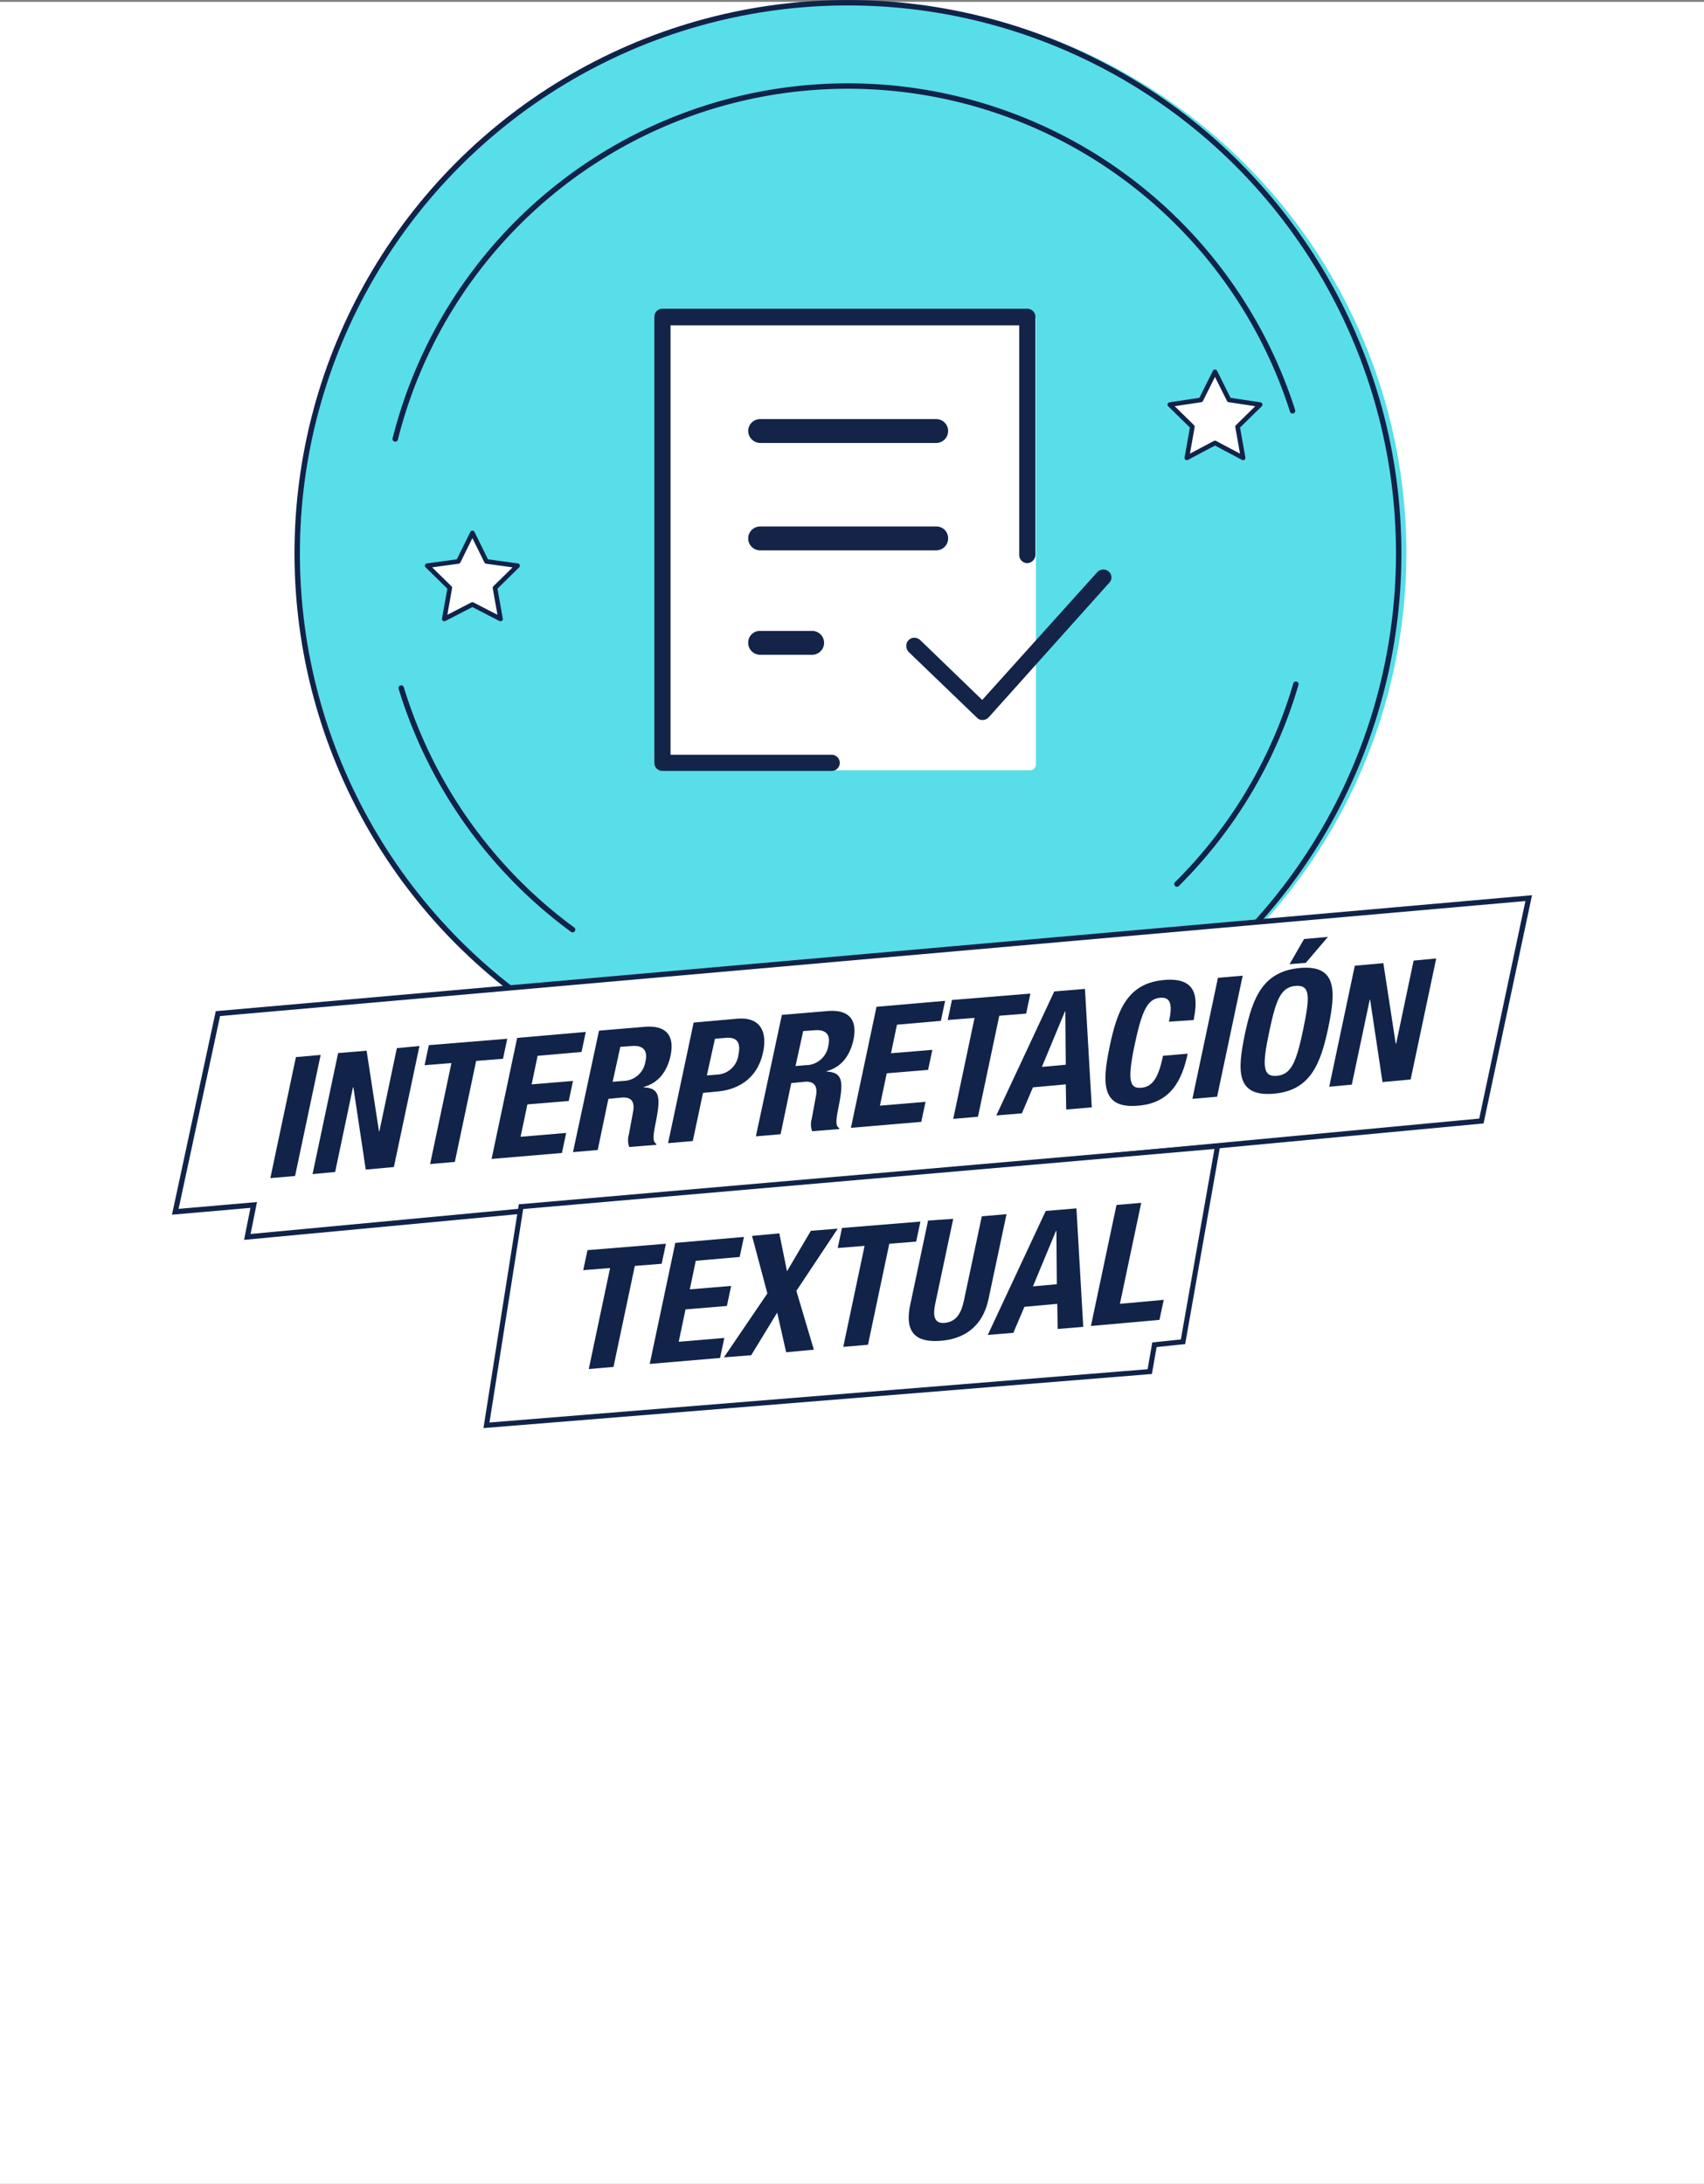 <svg xmlns="http://www.w3.org/2000/svg" viewBox="0 0 399.74 512.44"><rect x="0" y="0" width="399.74" height="512.44" fill="#808080" stroke="none"/><defs><style>.cls-1,.cls-4,.cls-6,.cls-8{fill:#fff;}.cls-2{fill:#58dee8;}.cls-3{fill:none;stroke-width:1.27px;}.cls-3,.cls-4,.cls-6,.cls-8{stroke:#112349;}.cls-3,.cls-4{stroke-linecap:round;stroke-linejoin:round;}.cls-4{stroke-width:1.08px;}.cls-5{fill:#132448;}.cls-6,.cls-8{stroke-miterlimit:10;}.cls-6{stroke-width:1.23px;}.cls-7{fill:#112349;}.cls-8{stroke-width:1.19px;}</style></defs><title>interpretacion-textual_1</title><g id="Capa_2" data-name="Capa 2"><g id="Layer_1" data-name="Layer 1"><rect class="cls-1" y="0.44" width="399.74" height="512"/><ellipse class="cls-2" cx="200.12" cy="129.74" rx="129.8" ry="129.3"/><circle class="cls-3" cx="198.92" cy="129.84" r="129.2"/><path class="cls-3" d="M134.32,218.14a110.37,110.37,0,0,1-40.2-56.7"/><path class="cls-3" d="M304,160.54a109.33,109.33,0,0,1-27.9,46.9"/><path class="cls-3" d="M92.72,103a109.49,109.49,0,0,1,210.5-6.6"/><polygon class="cls-4" points="110.82 125.04 114.12 131.74 121.42 132.74 116.12 137.94 117.42 145.24 110.82 141.84 104.22 145.24 105.52 137.94 100.22 132.74 107.52 131.74 110.82 125.04"/><polygon class="cls-4" points="285.02 87.24 288.32 93.84 295.62 94.94 290.32 100.14 291.62 107.44 285.02 103.94 278.42 107.44 279.72 100.14 274.42 94.94 281.72 93.84 285.02 87.24"/><path class="cls-1" d="M241.52,180.74h-83.9a1.54,1.54,0,0,1-1.5-1.5V74.94a1.54,1.54,0,0,1,1.5-1.5h83.9a1.54,1.54,0,0,1,1.5,1.5v104.4A1.39,1.39,0,0,1,241.52,180.74Z"/><path class="cls-5" d="M219.62,123.54h-41.3a2.8,2.8,0,0,0,0,5.6h41.3a2.8,2.8,0,0,0,2.8-2.8A2.73,2.73,0,0,0,219.62,123.54Z"/><path class="cls-5" d="M260.12,134.14a1.87,1.87,0,0,0-1.4-.5,2,2,0,0,0-1.3.6l-27,30-14.6-14.1a2.11,2.11,0,0,0-1.3-.5,1.82,1.82,0,0,0-1.4.6,1.74,1.74,0,0,0-.5,1.4,2,2,0,0,0,.6,1.4l16,15.4a1.74,1.74,0,0,0,1.4.5,2,2,0,0,0,1.3-.6l28.3-31.6a1.78,1.78,0,0,0-.1-2.6Z"/><path class="cls-5" d="M175.52,150.84a2.8,2.8,0,0,0,2.8,2.8h12.2a2.8,2.8,0,0,0,0-5.6h-12.2A2.73,2.73,0,0,0,175.52,150.84Z"/><path class="cls-5" d="M219.62,98.34h-41.3a2.8,2.8,0,0,0-2.8,2.8,2.86,2.86,0,0,0,2.8,2.8h41.3a2.8,2.8,0,0,0,0-5.6Z"/><path class="cls-5" d="M241,72.44h-85.6a1.9,1.9,0,0,0-1.9,1.9V179a1.9,1.9,0,0,0,1.9,1.9h39.7a1.9,1.9,0,0,0,0-3.8h-37.8V76.34h81.8v53.9a1.9,1.9,0,0,0,1.9,1.9,2,2,0,0,0,1.9-1.9V74.44A1.92,1.92,0,0,0,241,72.44Z"/><polygon class="cls-6" points="358.62 210.74 51.12 237.84 41.12 284.34 59.52 282.74 58.02 290.24 347.52 263.04 358.62 210.74"/><path class="cls-7" d="M63.42,276.44l6-28.4,5.8-.5-6,28.4Z"/><path class="cls-7" d="M86,246.54l2.9,18.9H89l4.1-19.5,5.3-.5-6,28.4-6.6.6-2.9-19.3h-.1L78.62,275l-5.3.5,6-28.4Z"/><path class="cls-7" d="M119,243.74l-1,4.7-6.3.5-5,23.7-5.8.5,5-23.7-6.3.5,1-4.7Z"/><path class="cls-7" d="M137.42,242.14l-1,4.7-10.3.9-1.4,6.7,9.7-.8-1,4.7-9.7.8-1.6,7.6,10.7-.9-1,4.7-16.5,1.4,6-28.4Z"/><path class="cls-7" d="M140.52,241.84l10.7-.9c4.8-.4,7.1,1.8,6.1,6.7-.8,3.8-2.9,6.5-6.3,7.4v.1c3.8.2,4,2.3,2.8,8.3-.6,3-.8,4.5.2,5l-.1.2-6.3.5a4.65,4.65,0,0,1-.1-2.9l1-5.4c.4-2.2-.3-3.5-2.7-3.3l-3.1.3-2.5,12-5.8.5Zm3.2,12,2.4-.2a5.35,5.35,0,0,0,5.3-4.6c.6-2.6-.6-3.8-3.2-3.6l-2.7.2Z"/><path class="cls-7" d="M162.72,239.94l10.2-.9c5.9-.5,7,3.6,6.1,7.8-1.2,5.9-5.5,8.9-11,9.3l-3.1.3-2.4,11.3-5.8.5Zm3.1,12.4,2.6-.2a5.28,5.28,0,0,0,4.8-4.6c.6-2.8-.2-4.3-3.1-4l-2.4.2Z"/><path class="cls-7" d="M183.42,238.14l10.7-.9c4.8-.4,7.1,1.8,6.1,6.7-.8,3.8-2.9,6.5-6.3,7.4v.1c3.8.2,4,2.3,2.8,8.3-.6,3-.8,4.5.2,5l-.1.2-6.3.5a4.65,4.65,0,0,1-.1-2.9l1-5.4c.4-2.2-.3-3.5-2.7-3.3l-3.1.3-2.5,12-5.8.5Zm3.2,12,2.4-.2a5.35,5.35,0,0,0,5.3-4.6c.6-2.6-.6-3.8-3.2-3.6l-2.7.2Z"/><path class="cls-7" d="M221.72,234.84l-1,4.7-10.3.9-1.4,6.7,9.7-.8-1,4.7-9.7.8-1.6,7.6,10.7-.9-1,4.7-16.5,1.4,6-28.4Z"/><path class="cls-7" d="M241.72,233.14l-1,4.7-6.3.5-5,23.7-5.8.5,5-23.7-6.3.5,1-4.7Z"/><path class="cls-7" d="M247.32,232.64l7.2-.6,1.6,27.8-6,.5-.1-5.9-7.7.7-2.6,6.1-6,.5Zm-2.9,17.7,5.6-.5-.1-12.5h-.1Z"/><path class="cls-7" d="M274.22,239.74c.9-4.1.4-5.9-2.2-5.6-2.9.3-4.2,3.2-5.9,11.3-1.8,8.6-.9,10,1.6,9.8,2.1-.2,3.9-1.4,5.1-7.5l5.8-.5c-1.3,6.1-3.9,11.6-11.6,12.2-8.7.8-8.5-5.3-6.7-13.9s4.2-14.9,12.9-15.6c8.3-.7,7.6,5.2,6.8,9.4Z"/><path class="cls-7" d="M279.72,257.84l6-28.4,5.8-.5-6,28.4Z"/><path class="cls-7" d="M304.92,227.14c8.7-.8,8.5,5.3,6.7,13.9s-4.2,14.9-12.9,15.6-8.5-5.3-6.7-13.9S296.22,227.94,304.92,227.14Zm-5.4,25.3c3.4-.3,4.6-3.2,6.2-10.9s1.7-10.5-1.8-10.2-4.6,3.3-6.2,10.9S296.12,252.74,299.52,252.44Zm6.4-32.1,5.6-.5-5.2,6.1-3.8.3Z"/><path class="cls-7" d="M324.52,226l2.9,18.9h.1l4.1-19.5,5.3-.5-6,28.4-6.6.6-2.9-19.3h-.1l-4.2,19.9-5.3.5,6-28.4Z"/><polygon class="cls-8" points="285.62 268.94 122.22 283.14 114.12 334.44 269.72 321.84 270.82 315.54 277.52 314.84 285.62 268.94"/><path class="cls-7" d="M156.22,291.84l-1,4.7-6.3.5-5,23.7-5.8.5,5-23.7-6.3.5,1-4.7Z"/><path class="cls-7" d="M174.52,290.24l-1,4.7-10.3.9-1.4,6.7,9.7-.8-1,4.7-9.7.8-1.6,7.6,10.7-.9-1,4.7-16.5,1.4,6-28.4Z"/><path class="cls-7" d="M176.42,290l6.4-.6,1.8,8.9,5.6-9.5,6.3-.5-9.7,14.6,4.1,13.8-6.5.6-2.1-9.3-6.1,10-6.4.5,10.2-15Z"/><path class="cls-7" d="M215.92,286.64l-1,4.7-6.3.5-5,23.7-5.8.5,5-23.7-6.3.5,1-4.7Z"/><path class="cls-7" d="M223.62,286l-4.2,19.8c-.6,2.8-.4,4.9,2.3,4.6s3.8-2.4,4.4-5.2l4.2-19.8,5.8-.5-4.2,19.8c-1.5,7.2-6.4,9.5-11.1,9.9s-8.9-.8-7.3-8.4l4.2-19.8Z"/><path class="cls-7" d="M245.32,284.14l7.2-.6,1.6,27.8-6,.5-.1-5.9-7.7.7-2.6,6.1-6,.5Zm-3,17.7,5.6-.5-.1-12.5h-.1Z"/><path class="cls-7" d="M255.92,311.14l6-28.4,5.8-.5-5,23.7L273,305l-1,4.7Z"/></g></g></svg>